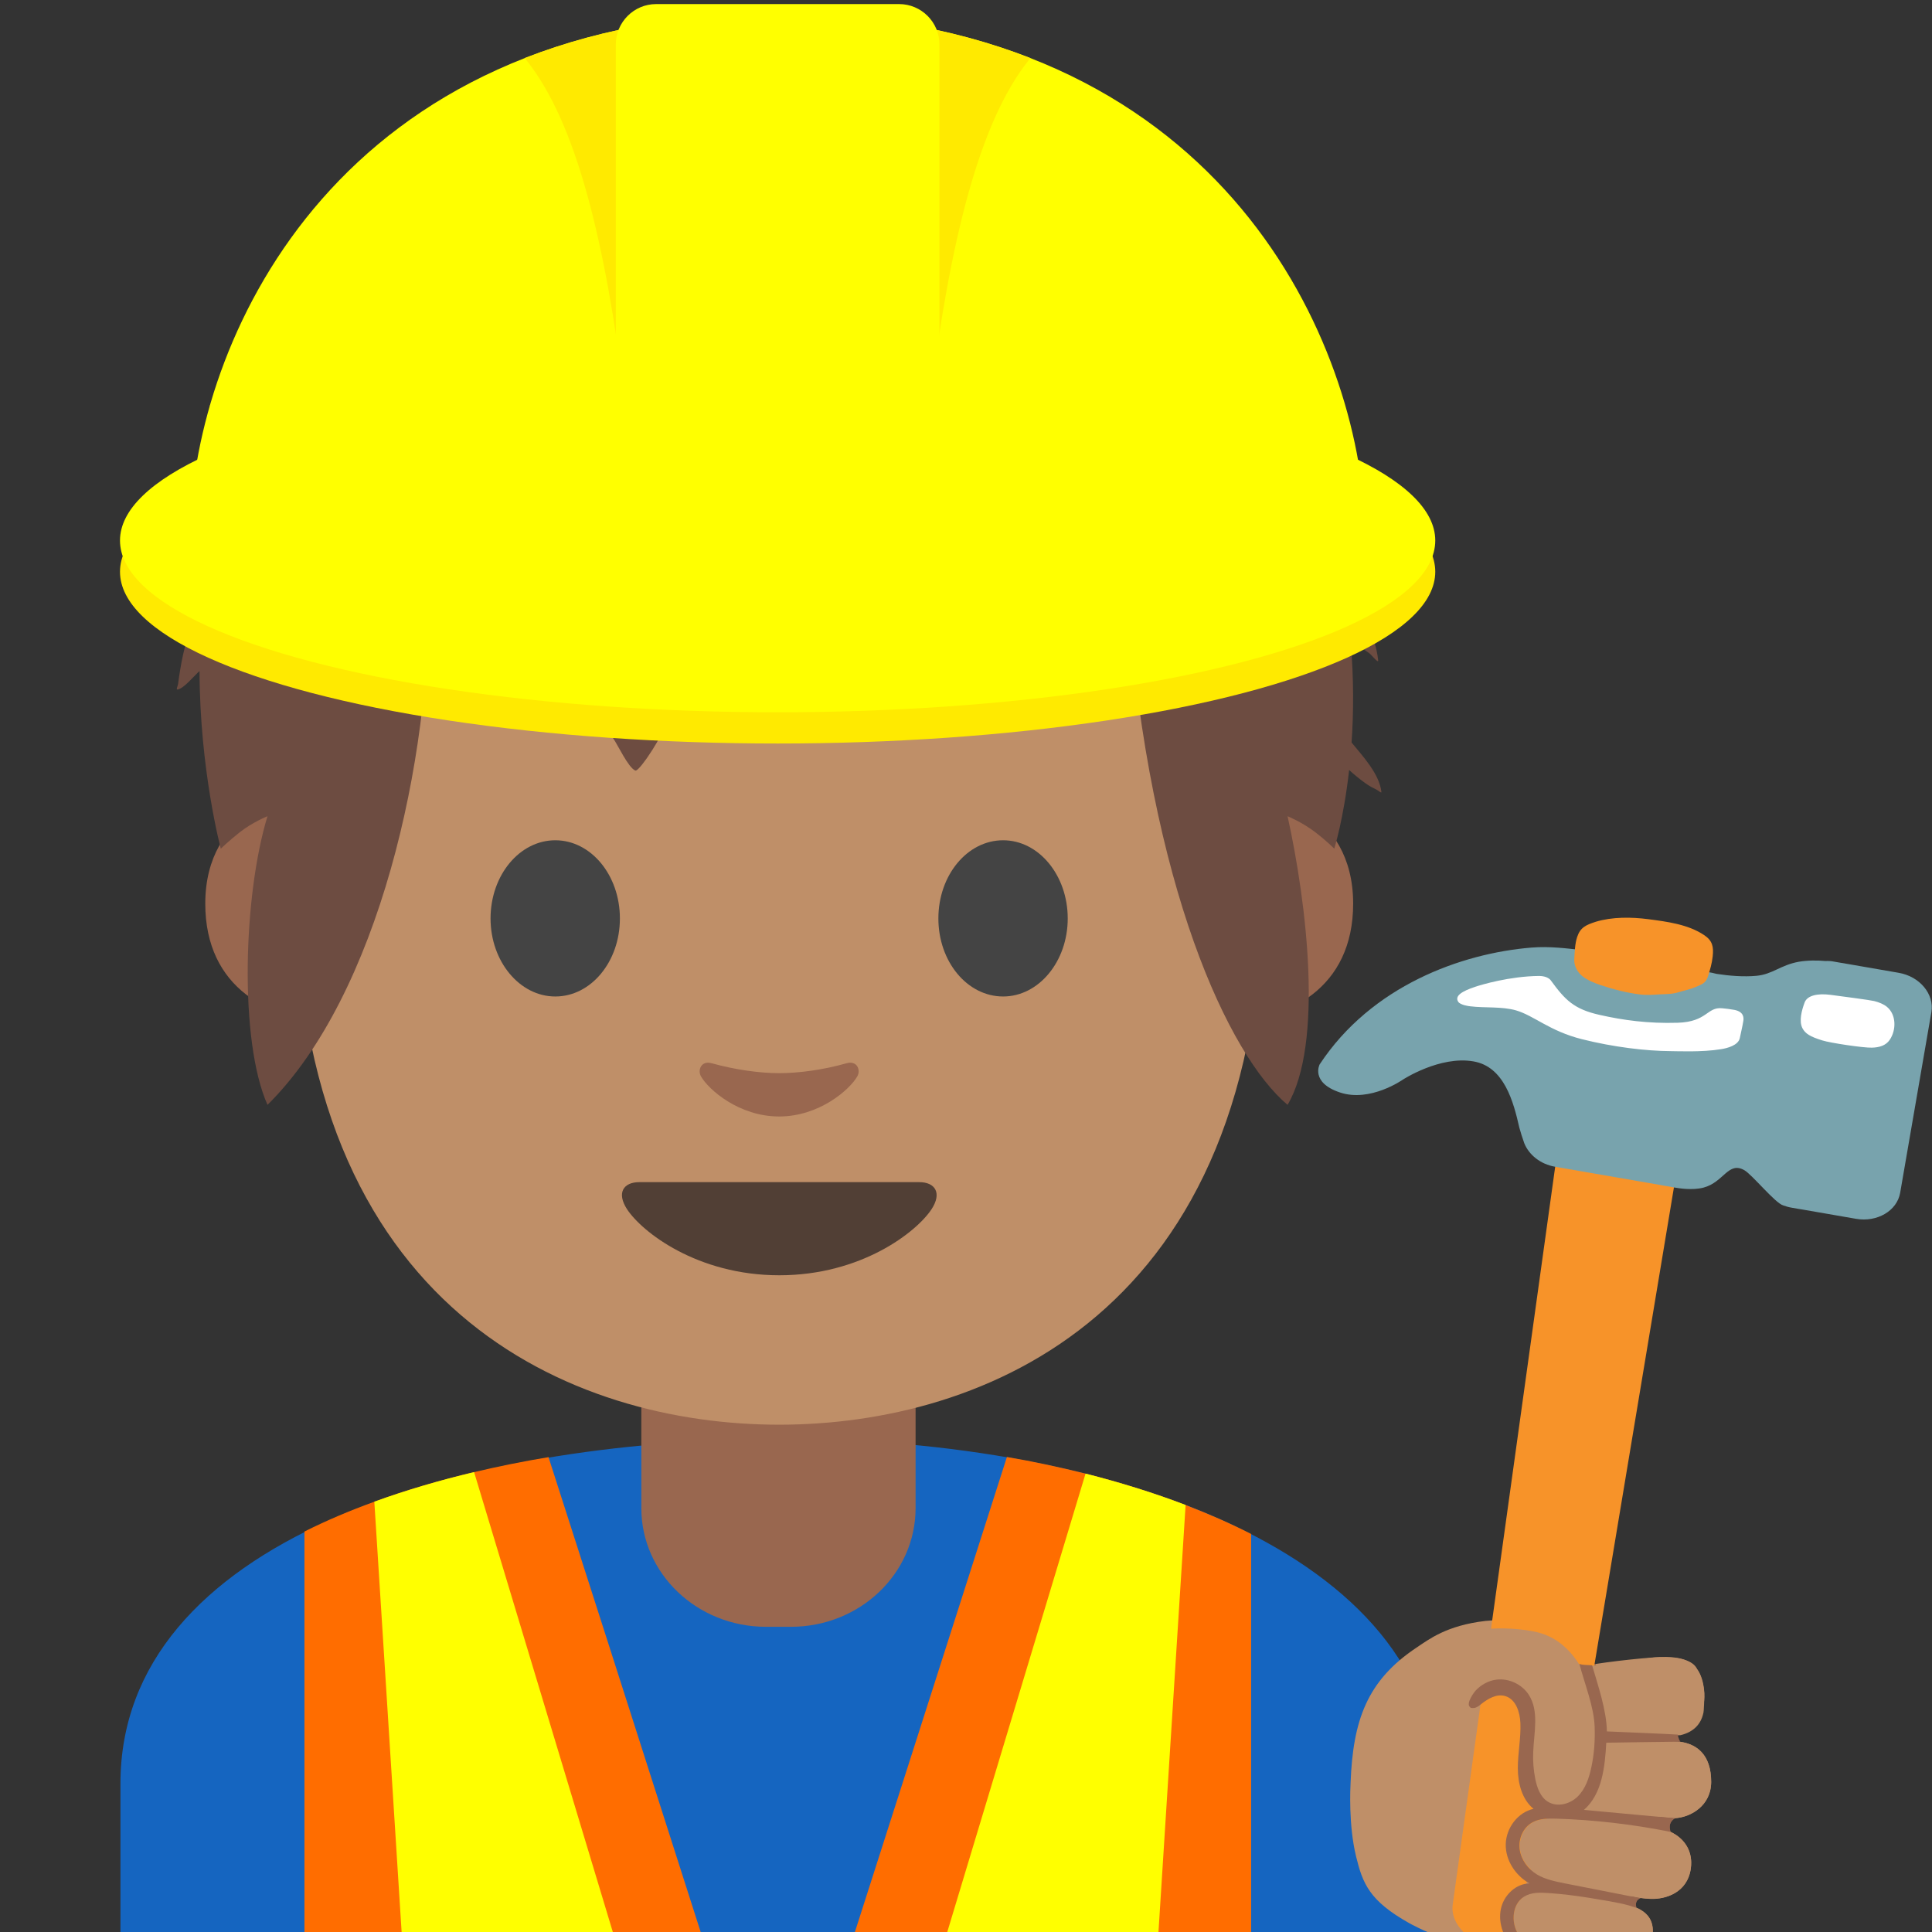 <?xml version="1.0" encoding="UTF-8" standalone="no"?><!DOCTYPE svg PUBLIC "-//W3C//DTD SVG 1.1//EN" "http://www.w3.org/Graphics/SVG/1.1/DTD/svg11.dtd"><svg width="128px" height="128px" version="1.1" xmlns="http://www.w3.org/2000/svg" xmlns:xlink="http://www.w3.org/1999/xlink" xml:space="preserve" xmlns:serif="http://www.serif.com/" style="fill-rule:evenodd;clip-rule:evenodd;stroke-linejoin:round;stroke-miterlimit:2;"><rect width="100%" height="100%" fill="#333333" stroke="none"/><path d="M7.98,118.17L7.98,128.06L95.12,128.06L95.12,118.17C95.12,103 73.73,95.3 51.88,95.33C30.17,95.36 7.98,102.11 7.98,118.17Z" style="fill:#1565c0;fill-rule:nonzero;"/><path d="M60.66,90.33L42.49,90.33L42.49,99.92C42.49,104.26 46.19,107.78 50.75,107.78L52.4,107.78C56.96,107.78 60.66,104.26 60.66,99.92L60.66,90.33Z" style="fill:#99674f;fill-rule:nonzero;"/><path d="M60.85,78.19L42.39,78.19C41.33,78.19 40.88,78.9 41.58,79.97C42.56,81.46 46.19,84.33 51.62,84.33C57.05,84.33 60.68,81.46 61.66,79.97C62.36,78.9 61.91,78.19 60.85,78.19Z" style="fill:#444;fill-rule:nonzero;"/><path d="M56.03,70.35C54.46,70.79 52.83,71.01 51.57,71.01C50.31,71.01 48.68,70.79 47.11,70.35C46.44,70.16 46.17,70.8 46.42,71.22C46.92,72.1 48.92,73.86 51.57,73.86C54.22,73.86 56.22,72.09 56.72,71.22C56.96,70.79 56.7,70.16 56.03,70.35Z" style="fill:#99674f;fill-rule:nonzero;"/><path d="M83.76,52.5C83.76,52.5 89.65,53.52 89.65,59.87C89.65,65.47 85.35,67.68 81.05,67.68L81.05,52.5L83.76,52.5ZM19.49,52.5C19.49,52.5 13.6,53.52 13.6,59.87C13.6,65.47 17.9,67.68 22.2,67.68L22.2,52.5L19.49,52.5Z" style="fill:#99674f;fill-rule:nonzero;"/><path d="M51.62,10.94C26.22,10.94 19.58,30.63 19.58,58.29C19.58,86.97 38.01,94.39 51.62,94.39C65.03,94.39 83.66,87.19 83.66,58.29C83.67,30.62 77.02,10.94 51.62,10.94Z" style="fill:#bf8f68;fill-rule:nonzero;"/><path d="M41.07,60.85C41.07,63.71 39.16,66.02 36.79,66.02C34.43,66.02 32.5,63.7 32.5,60.85C32.5,57.99 34.42,55.67 36.79,55.67C39.16,55.67 41.07,57.99 41.07,60.85M62.17,60.85C62.17,63.71 64.08,66.02 66.46,66.02C68.82,66.02 70.74,63.7 70.74,60.85C70.74,57.99 68.82,55.67 66.46,55.67C64.08,55.67 62.17,57.99 62.17,60.85" style="fill:#444;fill-rule:nonzero;"/><path d="M60.9,78.32L42.36,78.32C41.3,78.32 40.84,79.03 41.54,80.11C42.52,81.61 46.18,84.49 51.63,84.49C57.08,84.49 60.74,81.61 61.72,80.11C62.42,79.04 61.96,78.32 60.9,78.32Z" style="fill:#513f35;fill-rule:nonzero;"/><path d="M56.1,70.44C54.52,70.89 52.88,71.1 51.62,71.1C50.36,71.1 48.72,70.88 47.14,70.44C46.47,70.25 46.2,70.89 46.44,71.31C46.94,72.19 48.96,73.97 51.62,73.97C54.28,73.97 56.3,72.19 56.8,71.31C57.04,70.89 56.78,70.25 56.1,70.44Z" style="fill:#99674f;fill-rule:nonzero;"/><g transform="matrix(1.05,0,0,1.05,47.639,-4.448)"><path d="M-18.81,19.165C-13.821,15.205 -6.835,11.867 3.006,11.672C3.006,11.672 3.475,11.653 3.691,11.653C3.886,11.653 4.373,11.672 4.373,11.672C11.486,11.872 17.321,13.697 21.985,16.23C23.541,16.721 25.034,17.36 26.327,18.1C27.113,18.549 27.826,19.048 28.533,19.612C28.679,19.729 29.216,20.025 29.264,20.203C29.319,20.402 28.853,20.173 28.646,20.155C28.35,20.13 28.05,20.109 27.753,20.071L27.656,20.06C28.809,21.012 29.849,21.995 30.776,22.977C31.294,23.289 31.807,23.631 32.313,24.014C32.941,24.488 33.455,25.071 33.948,25.677C34.118,25.887 34.294,26.092 34.442,26.32C34.535,26.463 34.883,26.731 34.715,26.75C34.401,26.786 34.023,26.62 33.682,26.511C34.619,27.83 35.346,29.081 35.872,30.174C37.723,34.027 38.805,37.759 39.396,41.172C40.512,42.665 41.42,44.292 41.587,45.891C41.613,46.138 41.202,45.577 41.002,45.434C40.629,45.166 40.235,44.933 39.851,44.683C40.057,47.074 40.038,49.239 39.912,51.09C40.619,51.95 41.669,53.074 41.793,54.208C41.803,54.311 41.604,54.122 41.512,54.076C41.254,53.948 41.019,53.828 40.784,53.657C40.428,53.399 40.082,53.12 39.757,52.82C39.409,55.929 38.818,57.787 38.818,57.787C38.818,57.787 38.409,57.359 37.629,56.753C36.789,56.109 35.872,55.738 35.872,55.738C37.097,61.271 38.139,70.122 35.872,73.95C32.182,70.854 27.159,60.256 25.788,42.101C24.534,43.199 23.258,44.185 22.157,44.652C22.237,44.985 22.316,45.317 22.421,45.629C22.541,45.986 22.683,46.338 22.857,46.671C22.95,46.847 23.36,47.214 23.163,47.183C22.685,47.111 21.958,46.377 21.534,46.115C20.677,45.583 19.776,45.141 18.824,44.843C17.884,44.784 16.945,44.694 16.021,44.535C16.367,45.694 16.648,46.876 16.75,48.08C16.786,48.508 16.83,49.753 16.501,50.053C16.501,50.053 16.188,49.633 16.163,49.596C15.949,49.29 15.731,48.986 15.513,48.684C14.887,47.82 14.264,46.962 13.543,46.172C12.205,44.704 10.821,43.317 9.285,42.132C7.803,41.459 6.32,40.79 4.752,40.308C2.668,39.665 0.524,39.577 -1.604,39.189C-1.975,39.12 -2.344,39.034 -2.709,38.935C-2.923,38.943 -3.137,38.952 -3.349,38.964C-2.135,41.901 -1.728,45.155 -2.665,48.195C-3.082,49.545 -3.695,50.832 -4.498,51.992C-4.558,52.078 -5.133,52.919 -5.286,52.856C-5.724,52.673 -6.384,51.254 -6.659,50.854C-7.69,49.354 -8.785,47.809 -10.085,46.522C-12.477,44.149 -15.36,42.591 -18.32,41.153C-18.139,52.168 -21.508,67.049 -28.492,73.95C-30.293,69.911 -30.016,60.707 -28.492,55.738C-28.492,55.738 -29.429,56.109 -30.247,56.753C-31.008,57.359 -31.439,57.787 -31.439,57.787C-31.439,57.787 -32.762,52.835 -32.781,46.577C-33.133,46.887 -33.767,47.681 -34.167,47.744C-34.284,47.763 -34.146,47.507 -34.133,47.388C-34.1,47.103 -34.054,46.818 -34.008,46.535C-33.901,45.876 -33.76,45.222 -33.574,44.579C-33.326,43.715 -32.972,42.906 -32.557,42.128C-32.135,38.176 -31.041,34.056 -28.729,30.528C-29.2,30.492 -29.657,30.444 -30.089,30.392C-30.643,30.323 -31.198,30.207 -31.722,30.014C-31.79,29.989 -32.152,29.907 -32.175,29.834C-32.175,29.834 -31.175,29.35 -31.022,29.268C-29.758,28.597 -28.511,27.838 -27.284,27.098C-26.643,26.71 -25.991,26.276 -25.347,25.811C-24.217,24.375 -22.877,22.836 -21.284,21.318C-21.72,20.972 -22.108,20.547 -22.433,20.018C-22.8,19.417 -23.144,18.725 -23.228,18.016C-23.257,17.775 -23.091,17.159 -22.682,17.238C-21.597,17.446 -21.108,19.014 -19.932,19.28C-19.634,19.347 -19.213,19.27 -18.81,19.165Z" style="fill:#6d4c41;fill-rule:nonzero;"/></g><g><g><path d="M36.34,96.54C34.66,96.82 33.02,97.15 31.42,97.53C29.11,98.08 26.89,98.73 24.81,99.49C23.18,100.08 21.62,100.74 20.17,101.47L20.17,128.03L46.43,128.03L40.25,108.72L36.34,96.54ZM78.55,99.71C76.46,98.91 74.24,98.22 71.92,97.63C70.23,97.21 68.49,96.83 66.71,96.53L62.81,108.72L56.63,128.03L82.89,128.03L82.89,101.63C81.52,100.93 80.06,100.29 78.55,99.71Z" style="fill:#ff6d00;fill-rule:nonzero;"/></g><path d="M24.8,99.49L26.61,128.03L40.61,128.03L31.41,97.53C29.1,98.08 26.89,98.73 24.8,99.49ZM71.92,97.63L62.75,128.03L76.75,128.03L78.55,99.71C76.46,98.91 74.24,98.22 71.92,97.63Z" style="fill:#ff0;fill-rule:nonzero;"/></g><g><ellipse cx="51.52" cy="37.88" rx="43.57" ry="11.38" style="fill:#ffea00;"/><ellipse cx="51.52" cy="35.81" rx="43.57" ry="11.38" style="fill:#ff0;"/><path id="a" d="M90.42,34.28C89.77,22.02 80.53,1.42 52.28,0.89C52.28,0.89 51.75,0.87 51.52,0.88C51.29,0.88 50.76,0.89 50.76,0.89C22.5,1.42 13.26,22.02 12.62,34.28C12.62,43.87 90.42,43.87 90.42,34.28Z" style="fill:#ff0;fill-rule:nonzero;"/><clipPath id="_clip1"><path d="M90.42,34.28C89.77,22.02 80.53,1.42 52.28,0.89C52.28,0.89 51.75,0.87 51.52,0.88C51.29,0.88 50.76,0.89 50.76,0.89C22.5,1.42 13.26,22.02 12.62,34.28C12.62,43.87 90.42,43.87 90.42,34.28Z"/></clipPath><g clip-path="url(#_clip1)"><path d="M34.22,3.23L41.17,0.88L41.17,24.63C39.76,14.37 37.74,6.94 34.22,3.23ZM68.81,3.23L61.86,0.88L61.86,24.63C63.28,14.37 65.3,6.94 68.81,3.23Z" style="fill:#ffea00;fill-rule:nonzero;"/></g><path d="M59.57,37.61L43.47,37.61C42,37.61 40.8,36.41 40.8,34.94L40.8,2.94C40.8,1.47 42,0.27 43.47,0.27L59.57,0.27C61.04,0.27 62.24,1.47 62.24,2.94L62.24,34.94C62.24,36.42 61.04,37.61 59.57,37.61Z" style="fill:#ff0;fill-rule:nonzero;"/></g><g><path d="M101.86,107.61C103.36,107.98 104.32,109.04 104.99,110.36C106.66,110.06 109.54,109.76 110.38,109.78C111.37,109.81 112.68,109.92 112.9,111.95C113.04,113.27 112.54,114.36 110.85,114.52C110.22,114.58 109.57,114.62 108.93,114.65L109.16,115.39C109.75,115.38 110.28,115.36 110.69,115.36C112.4,115.34 113.37,116.25 113.37,118.06C113.37,119.65 112,120.4 111,120.46C110.47,120.49 108.99,120.41 107.53,120.27L107.38,120.58L107.32,120.67C108.24,120.81 109.12,120.96 109.74,121.07C111.41,121.37 112.21,122.48 112.02,123.8C111.79,125.4 110.36,125.84 109.37,125.81C108.63,125.79 106.03,125.38 104.29,125.01L103.95,125.5C104.07,125.52 104.2,125.54 104.34,125.56C104.36,125.56 104.38,125.57 104.41,125.57L104.76,125.63C104.79,125.63 104.81,125.64 104.84,125.64C104.98,125.66 105.12,125.69 105.26,125.71L105.28,125.71C105.43,125.73 105.58,125.76 105.73,125.79C105.76,125.79 105.79,125.8 105.81,125.8L106.16,125.86C106.21,125.87 106.25,125.88 106.3,125.88C106.4,125.9 106.5,125.92 106.59,125.93L106.74,125.96C106.84,125.98 106.93,126 107.02,126.01L107.16,126.04C107.29,126.07 107.43,126.09 107.55,126.12C109.08,126.44 109.66,127.13 109.47,128.34C109.21,130.04 107.5,130.42 106.59,130.33C105.68,130.25 102.62,129.62 101.62,129.18L101.44,129.09L101.09,129.59C96.59,129.29 93.36,127.41 93.36,127.41C90.72,125.93 90.28,124.79 89.84,122.98C89.34,120.92 89.46,118.48 89.48,118.1C89.64,114 90.55,111.35 93.86,109.15C94.66,108.62 95.83,107.69 98.42,107.39C99.42,107.29 100.86,107.36 101.86,107.61Z" style="fill:#bf8f68;fill-rule:nonzero;"/><path d="M105.6,114.42C105.6,114.42 105.64,112.36 104.99,110.36L105.71,110.23C105.71,110.23 106.22,111.65 106.4,113.75C106.43,114.09 106.44,114.4 106.44,114.7L107.08,114.66L111.37,114.42C111.37,114.42 111.05,114.48 111.05,114.96C111.05,115.16 111.17,115.29 111.26,115.37C111.08,115.35 110.88,115.33 110.68,115.34L106.42,115.45C106.41,115.57 106.41,115.69 106.4,115.82C106.3,117.56 105.89,119.23 104.92,119.87C108.14,120.25 111,120.44 111,120.44C110.44,120.67 110.68,121.35 110.68,121.35C108.51,120.76 103.25,120.45 103.25,120.45C101.03,120.26 100.73,121.76 100.73,121.76C100.32,123.57 102.29,124.4 102.29,124.4C102.55,124.55 104.9,125.02 106.58,125.34L108.26,125.65L108.73,125.74C108.68,125.73 108.48,125.72 108.4,126.05C108.36,126.21 108.4,126.32 108.43,126.39C108.18,126.28 107.88,126.18 107.53,126.11C106.74,125.95 104.35,125.56 104.17,125.53L103.57,125.45C101.59,125.19 101.11,125.54 101.11,125.54C100.01,126.12 100.33,127.52 100.33,127.52C100.57,128.87 102.06,129.29 102.06,129.29C102.63,129.46 105.65,130.19 105.65,130.19L101.08,129.59C100.76,129.49 100.64,129.34 100.46,129.2C98.85,127.88 99.53,126.09 99.53,126.09C99.78,125.4 100.3,125.09 100.3,125.09C100.61,124.9 100.97,124.8 101.34,124.76C99.47,123.77 99.77,121.77 99.77,121.77C100.01,120.54 100.9,120.02 101.6,119.8C101.54,119.75 101.47,119.7 101.41,119.64C101.41,119.64 100.21,118.85 100.65,115.46C100.8,114.32 100.78,114.16 100.66,113.44C100.66,113.44 100.23,111.9 98.95,112.39C98.95,112.39 98.52,112.5 97.85,113.03C97.85,113.03 97.31,113.45 97.32,112.79C97.32,112.59 97.46,112.23 97.73,111.92C97.73,111.92 98.01,111.59 98.7,111.4C98.7,111.4 100.49,110.69 101.38,112.48C101.85,113.42 101.76,114.04 101.61,115C101.61,115 101.33,118.03 102.12,119C102.12,119 102.9,119.89 104.15,119.34C104.16,119.36 105.86,118.42 105.6,114.42Z" style="fill:#99674f;fill-rule:nonzero;"/></g><g><path d="M96.25,126.16L103.46,74.24L111.44,75.44L102.83,127.15C102.63,128.48 101,129.34 99.2,129.07C97.38,128.8 96.05,127.49 96.25,126.16Z" style="fill:#f79329;fill-rule:nonzero;"/><path id="c" d="M87.43,70.52C90.86,65.31 96.82,63.16 101.46,62.78C102.66,62.68 103.86,62.84 104.74,62.94C106.27,63.12 109.47,63.76 109.47,63.76L113.43,64.45C113.53,64.47 113.62,64.5 113.72,64.52C114.56,64.65 115.51,64.73 116.37,64.65C117.44,64.55 117.96,63.94 119.17,63.72C119.75,63.62 120.39,63.62 120.94,63.67C121.13,63.66 121.32,63.67 121.51,63.71L121.91,63.78C122.13,63.81 122.27,63.84 122.27,63.84L125.79,64.45C127.19,64.69 128.16,65.86 127.96,67.05L125.89,79.03C125.68,80.22 124.37,80.99 122.97,80.75L119.45,80.14C119.45,80.14 119.3,80.12 119.09,80.08L118.69,80.01C118.5,79.98 118.31,79.92 118.14,79.86C117.61,79.71 116.08,77.82 115.57,77.53C114.5,76.92 114.21,78.32 112.87,78.68C112.11,78.88 111.2,78.72 110.96,78.68L110.64,78.62C110.38,78.58 110.14,78.54 110.01,78.51L103.03,77.3C102.05,77.13 101.3,76.51 100.99,75.75C100.91,75.54 100.7,74.88 100.66,74.71C100.27,72.99 99.66,70.67 97.62,70.32C95.39,69.93 92.94,71.53 92.94,71.53C92.94,71.53 90.78,73.05 88.78,72.38C86.8,71.72 87.43,70.52 87.43,70.52Z" style="fill:#78a3ad;fill-rule:nonzero;"/><path d="M104.49,62.08C104.34,62.53 104.33,63.07 104.3,63.54C104.27,63.96 104.49,64.39 104.82,64.66C105.16,64.94 105.64,65.13 106.06,65.27C106.9,65.55 107.74,65.77 108.62,65.88C109.06,65.94 109.49,65.91 109.93,65.88C110.35,65.86 110.79,65.87 111.2,65.74C111.56,65.63 111.97,65.55 112.32,65.4C112.76,65.21 113.01,65.15 113.16,64.68C113.3,64.24 113.42,63.83 113.47,63.37C113.54,62.73 113.46,62.32 112.9,61.95C111.84,61.24 110.44,61.06 109.22,60.9C108.07,60.75 106.81,60.74 105.72,61.07C105.08,61.28 104.7,61.44 104.49,62.08Z" style="fill:#f79329;fill-rule:nonzero;"/><path d="M120.73,68.93C119.92,68.68 119.61,68.48 119.42,68.13C119.17,67.65 119.37,66.93 119.56,66.42C119.73,65.95 120.42,65.8 121.27,65.91C122.12,66.02 123.92,66.26 124.16,66.32C124.49,66.4 124.8,66.53 125.02,66.71C125.64,67.23 125.64,68.24 125.2,68.89C124.94,69.28 124.49,69.4 124.01,69.41C123.49,69.43 121.26,69.1 120.73,68.93ZM114.03,69.51C112.76,69.72 111.13,69.64 110.69,69.64C109.03,69.63 106.88,69.37 104.81,68.85C102.66,68.31 101.64,67.29 100.44,66.94C99.5,66.67 98.36,66.79 97.41,66.67C97.31,66.66 96.76,66.59 96.61,66.37C96.36,65.98 96.86,65.67 97.73,65.38C98.14,65.24 100.02,64.68 101.96,64.66C102.07,64.66 102.54,64.67 102.75,64.96C103.69,66.25 104.28,66.86 105.98,67.24C107.53,67.59 109.18,67.82 111.15,67.76C113.12,67.7 113.08,66.7 114.1,66.8C114.34,66.82 114.65,66.86 114.92,66.91C115.51,67.03 115.54,67.4 115.5,67.64C115.44,68.02 115.32,68.5 115.27,68.76C115.18,69.26 114.42,69.45 114.03,69.51Z" style="fill:#fff;fill-rule:nonzero;"/></g><path d="M110.89,120.45L111,120.45C111.99,120.39 113.36,119.64 113.37,118.05C113.37,116.31 112.48,115.41 110.89,115.36L110.82,114.99L111.34,114.96C112.22,114.75 112.68,114.22 112.84,113.54C112.9,113.44 112.92,112.3 112.91,112.17C112.83,111.1 112.44,110.6 112.44,110.6C112.04,109.58 109.58,109.81 109.58,109.81L105.09,110.41C104.93,110.36 104.77,110.31 104.62,110.26C103.97,109.24 103.1,108.45 101.85,108.14C100.85,107.9 99.42,107.82 98.41,107.94C95.82,108.24 94.65,109.17 93.85,109.7C93.68,109.81 93.54,109.93 93.39,110.05C94.3,111.7 95.68,113.43 97.37,113.14C97.48,112.89 97.66,112.63 97.74,112.54C98.1,112.15 98.6,111.87 99.13,111.81C99.96,111.71 100.82,112.12 101.27,112.82C101.97,113.9 101.16,115.33 101.11,116.62C101.09,117.23 101.59,117.82 101.71,118.42C101.82,118.99 102.04,119.59 102.53,119.9C102.56,119.92 102.61,119.92 102.64,119.94C102.61,120.04 102.54,120.24 102.46,120.5C102.14,120.52 101.83,120.58 101.56,120.73C100.94,121.07 100.62,121.82 100.7,122.51C100.76,123.02 101.03,123.49 101.41,123.84C101.17,124.62 100.97,125.32 100.87,125.73C100.18,126.26 100.11,127.39 100.59,128.14C101.09,128.93 102.01,129.36 102.92,129.59C103.83,129.82 104.77,129.9 105.66,130.2C105.61,130.19 105.57,130.19 105.52,130.18C105.97,130.26 106.35,130.32 106.59,130.34C107.49,130.42 109.21,130.04 109.47,128.35C109.62,127.38 109.26,126.75 108.33,126.37C108.26,126.12 108.14,125.84 108.07,125.63C108.24,125.66 108.42,125.7 108.59,125.73C108.92,125.77 109.2,125.8 109.37,125.8C110.36,125.83 111.8,125.39 112.02,123.79C112.17,122.73 111.68,121.82 110.62,121.34C110.23,121.26 109.83,121.2 109.44,121.13C109.6,120.87 109.76,120.61 109.92,120.36L110.89,120.45Z" style="fill:#bf8f68;fill-rule:nonzero;"/><path d="M111.33,115.39C111.19,115.21 111.16,114.92 111.16,114.92L111.13,114.92C110.77,114.89 106.46,114.71 106.46,114.71C106.44,113.32 105.87,111.66 105.48,110.33C105.22,110.3 104.91,110.33 104.64,110.24C104.98,111.55 105.61,113.08 105.65,114.42C105.68,115.32 105.62,116.21 105.43,117.09C105.28,117.8 105.04,118.52 104.52,119.03C104,119.54 103.15,119.75 102.54,119.36C102.05,119.05 101.84,118.45 101.72,117.88C101.6,117.28 101.55,116.67 101.58,116.07C101.63,114.78 101.98,113.37 101.29,112.29C100.84,111.59 99.97,111.18 99.15,111.28C98.62,111.34 98.12,111.62 97.76,112.01C97.59,112.2 96.93,113.14 97.61,113.16C97.8,113.16 97.97,113.03 98.12,112.91C98.58,112.54 99.16,112.2 99.73,112.37C100.43,112.58 100.7,113.43 100.73,114.16C100.77,115.16 100.56,116.15 100.56,117.14C100.56,118.14 100.83,119.21 101.6,119.84C100.56,120.07 99.79,121.1 99.76,122.17C99.73,123.24 100.4,124.26 101.33,124.78C100.46,124.8 99.7,125.5 99.47,126.34C99.24,127.18 99.5,128.1 100.03,128.79C100.26,129.09 100.54,129.35 100.88,129.51C100.95,129.54 101.03,129.56 101.11,129.58L101.43,129.12L101.32,129.27L101.1,129.58C101.33,129.65 101.58,129.69 101.82,129.73C101.96,129.75 102.1,129.77 102.25,129.78C103.34,129.92 104.43,130.06 105.52,130.19C105.57,130.2 105.61,130.2 105.66,130.21C104.77,129.91 103.83,129.83 102.92,129.6C102.01,129.37 101.1,128.94 100.59,128.15C100.09,127.36 100.18,126.15 100.97,125.66C101.45,125.36 102.04,125.38 102.6,125.42C103.49,125.48 104.37,125.59 105.25,125.73C105.49,125.77 105.73,125.81 105.96,125.85L106.14,125.88C106.19,125.89 106.23,125.9 106.28,125.9C106.38,125.92 106.48,125.94 106.57,125.95L106.72,125.98C106.82,126 106.91,126.02 107,126.03L107.14,126.06C107.27,126.09 107.41,126.11 107.53,126.14C107.8,126.2 108.02,126.27 108.23,126.34C108.29,126.36 108.36,126.37 108.42,126.39C108.28,126.16 108.45,125.81 108.71,125.77L108.57,125.74L103.68,124.78C103.04,124.65 102.38,124.52 101.83,124.19C101.23,123.83 100.77,123.21 100.68,122.51C100.59,121.81 100.92,121.06 101.54,120.73C102.01,120.47 102.57,120.48 103.11,120.49C105.62,120.57 108.13,120.86 110.6,121.35C110.62,121.35 110.65,121.36 110.67,121.36C110.51,121.05 110.67,120.61 110.99,120.47C110.95,120.47 110.91,120.46 110.88,120.46C108.9,120.28 106.92,120.09 104.94,119.91C106.15,118.85 106.33,117.06 106.42,115.46C106.42,115.45 111.13,115.39 111.33,115.39Z" style="fill:#99674f;fill-rule:nonzero;"/></svg>